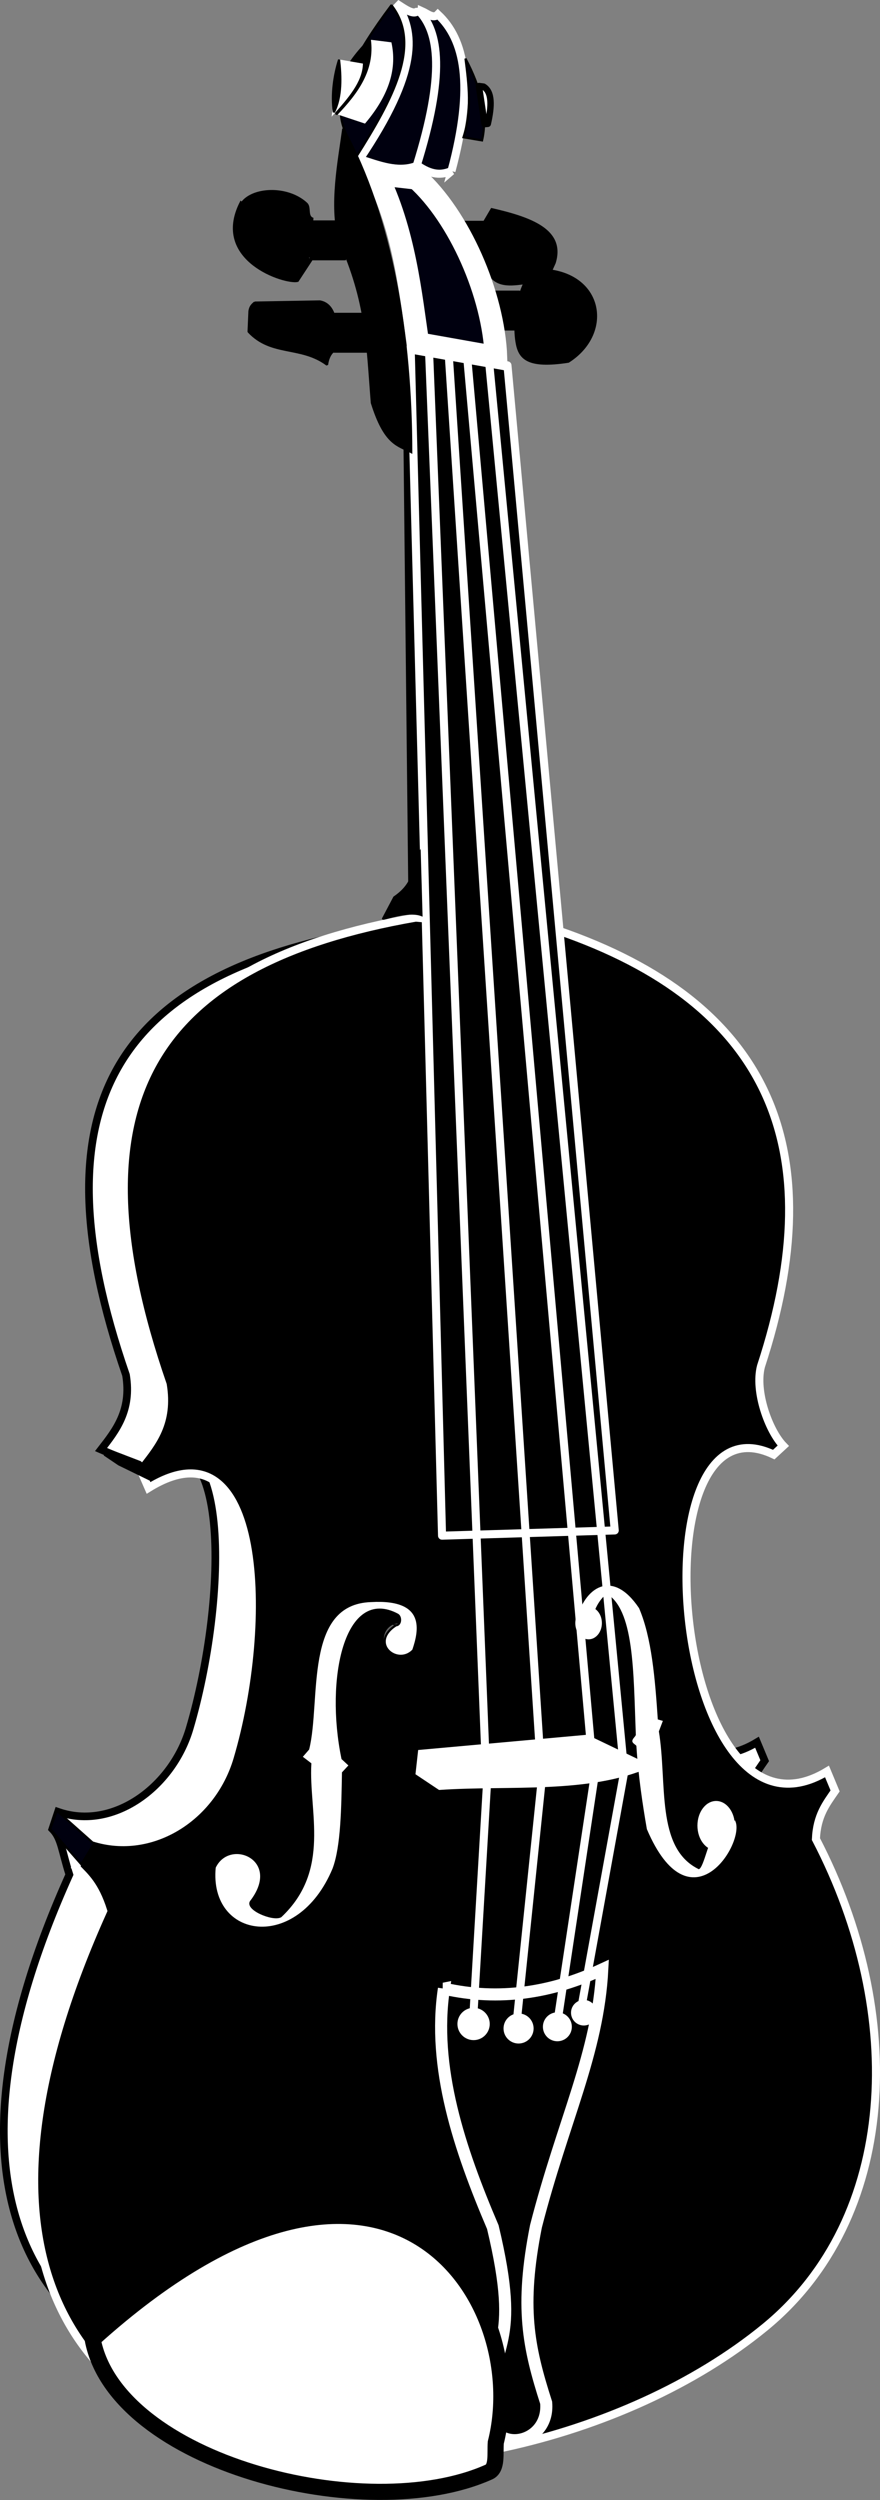 <?xml version="1.0" encoding="UTF-8" standalone="no"?>
<svg
   xmlns:dc="http://purl.org/dc/elements/1.1/"
   xmlns:cc="http://creativecommons.org/ns#"
   xmlns:rdf="http://www.w3.org/1999/02/22-rdf-syntax-ns#"
   xmlns:svg="http://www.w3.org/2000/svg"
   xmlns="http://www.w3.org/2000/svg"
   xmlns:sodipodi="http://sodipodi.sourceforge.net/DTD/sodipodi-0.dtd"
   xmlns:inkscape="http://www.inkscape.org/namespaces/inkscape"
   sodipodi:docname="Violine_Pikto.svg"
   inkscape:version="1.0rc1 (09960d6, 2020-04-09)"
   id="svg11224"
   version="1.1"
   viewBox="0 0 109.304 310.344"
   height="310.344mm"
   width="109.304mm">
  <rect x="0" y="0" width="109.304" height="310.344" fill="#808080" stroke="none"/>
  <defs
     id="defs11218" />
  <sodipodi:namedview
     fit-margin-bottom="0"
     fit-margin-right="0"
     fit-margin-left="0"
     fit-margin-top="0"
     inkscape:window-maximized="0"
     inkscape:window-y="23"
     inkscape:window-x="0"
     inkscape:window-height="755"
     inkscape:window-width="1248"
     guidetolerance="1"
     objecttolerance="1"
     showgrid="false"
     inkscape:document-rotation="0"
     inkscape:current-layer="layer1"
     inkscape:document-units="mm"
     inkscape:cy="1998.6039"
     inkscape:cx="-2005.812"
     inkscape:zoom="0.061758073"
     inkscape:pageshadow="2"
     inkscape:pageopacity="0.0"
     borderopacity="1.0"
     bordercolor="#666666"
     pagecolor="#ffffff"
     id="base" />
  <g
     transform="translate(-350.054,-7.471)"
     id="layer1"
     inkscape:groupmode="layer"
     inkscape:label="Ebene 1">
    <g
       id="g11969">
      <path
         style="fill:#000000;fill-opacity:1;stroke:#000000;stroke-width:0.265px;stroke-linecap:butt;stroke-linejoin:miter;stroke-opacity:1"
         d="m 400.272,59.791 0.618,57.28 11.518,-0.823 -4.114,-56.15 z"
         id="path11901"
         inkscape:connector-curvature="0"
         sodipodi:nodetypes="ccccc" />
      <path
         sodipodi:nodetypes="ccccscccscccccccc"
         inkscape:connector-curvature="0"
         id="path11803"
         d="m 395.55,123.049 c -30.955,5.401 -41.453,21.526 -29.845,55.11 0.718,4.41 -1.264,6.883 -3.1,9.25 l 4.285,1.855 c 12.253,-8.607 11.411,16.919 6.714,32.789 -2.154,7.28 -9.534,12.707 -16.341,10.326 l -0.707,2.134 c 1.133,1.162 1.151,2.643 2.115,5.662 -33.502,74.329 45.085,76.159 78.092,49.105 15.672,-12.846 16.769,-36.897 6.009,-57.566 0.118,-2.785 1.23,-4.176 2.264,-5.678 l -0.955,-2.293 c -18.281,11.039 -22.984,-45.325 -6.284,-37.367 l 1.125,-1.038 c -1.715,-1.774 -3.408,-6.426 -2.628,-9.383 8.471,-25.866 0.811,-42.867 -23.931,-51.378 z"
         style="opacity:1;fill:#ffffff;fill-opacity:1;stroke:#000000;stroke-width:0.95;stroke-linecap:butt;stroke-linejoin:miter;stroke-miterlimit:4;stroke-dasharray:none;stroke-opacity:1" />
      <path
         style="opacity:1;fill:#000000;fill-opacity:1;stroke:#ffffff;stroke-width:1;stroke-linecap:butt;stroke-linejoin:miter;stroke-miterlimit:4;stroke-dasharray:none;stroke-opacity:1"
         d="m 401.689,121.379 c -32.584,5.686 -43.634,22.659 -31.416,58.011 0.756,4.642 -1.246,7.077 -3.178,9.568 l 1.408,3.218 c 14.218,-8.818 15.03,16.712 10.086,33.417 -2.268,7.663 -10.036,12.382 -17.201,9.876 l -1.936,3.77 c 1.193,1.223 2.404,2.252 3.419,5.43 -35.265,78.241 47.457,80.167 82.202,51.69 16.497,-13.522 17.652,-38.839 6.325,-60.596 0.124,-2.931 1.295,-4.396 2.383,-5.977 l -1.006,-2.414 c -19.243,11.62 -24.194,-47.711 -6.615,-39.334 l 1.184,-1.093 c -1.805,-1.868 -3.587,-6.764 -2.767,-9.877 8.916,-27.227 0.853,-45.123 -25.19,-54.082 z"
         id="path11801"
         inkscape:connector-curvature="0"
         sodipodi:nodetypes="ccccscccscccccccc" />
      <path
         style="opacity:1;fill:#00000f;fill-opacity:1;stroke:#000000;stroke-width:1;stroke-linecap:butt;stroke-linejoin:miter;stroke-miterlimit:4;stroke-dasharray:none;stroke-opacity:1"
         d="m 363.217,187.732 4.056,1.557 1.591,1.529 -3.862,-1.882 z"
         id="path11805"
         inkscape:connector-curvature="0"
         sodipodi:nodetypes="ccccc" />
      <path
         style="opacity:1;fill:#00000f;fill-opacity:1;stroke:#000000;stroke-width:0.265px;stroke-linecap:butt;stroke-linejoin:miter;stroke-opacity:1"
         d="m 357.116,232.247 4.601,4.091 -1.567,2.559 -3.853,-4.4 z"
         id="path11807"
         inkscape:connector-curvature="0"
         sodipodi:nodetypes="ccccc" />
      <ellipse
         style="opacity:0.382;fill:#ffffff;fill-opacity:1;stroke:none;stroke-width:1.186;stroke-linecap:round;stroke-miterlimit:4;stroke-dasharray:none;stroke-opacity:1"
         id="path11815"
         cx="399.601"
         cy="210.923"
         rx="1.868"
         ry="1.933" />
      <path
         style="fill:#ffffff;fill-opacity:1;stroke:#000000;stroke-width:0.265px;stroke-linecap:butt;stroke-linejoin:miter;stroke-opacity:1"
         d="m 399.224,209.231 c -3.383,2.23 0.246,5.139 2.165,3.084 0.787,-2.305 1.8,-6.506 -5.249,-6.102 -8.54,0.274 -6.329,12.384 -7.808,18.371 l -0.853,0.984 1.115,0.853 c -0.337,5.964 2.466,13.139 -3.676,18.93 -0.946,0.55 -4.57,-0.977 -3.607,-1.937 3.872,-5.205 -2.8,-7.966 -4.593,-4.133 -0.871,9.013 10.312,10.844 14.762,0.198 1.059,-2.788 1.104,-7.773 1.181,-11.943 l 0.853,-0.919 -0.919,-0.853 c -2.049,-9.895 0.383,-21.286 6.833,-17.86 0.47,0.25 0.435,1.313 -0.206,1.326 z"
         id="path11817"
         inkscape:connector-curvature="0"
         sodipodi:nodetypes="cccccccccccccsc" />
      <ellipse
         style="opacity:1;fill:#ffffff;fill-opacity:1;stroke:none;stroke-width:1.049;stroke-linecap:round;stroke-miterlimit:4;stroke-dasharray:none;stroke-opacity:1"
         id="path11825"
         cx="423.162"
         cy="208.95"
         rx="1.652"
         ry="2.019" />
      <ellipse
         style="opacity:1;fill:#ffffff;fill-opacity:1;stroke:none;stroke-width:1.132;stroke-linecap:round;stroke-miterlimit:4;stroke-dasharray:none;stroke-opacity:1"
         id="path11827"
         cx="439.006"
         cy="234.092"
         rx="2.325"
         ry="3.059" />
      <path
         style="fill:#ffffff;fill-opacity:1;stroke:#ffffff;stroke-width:0.265px;stroke-linecap:butt;stroke-linejoin:miter;stroke-opacity:1"
         d="m 421.808,208.524 1.626,-0.089 c 0.337,-1.146 0.746,-2.282 1.958,-3.303 3.584,2.007 3.463,9.776 3.77,17.682 0.01,0.253 -0.449,0.542 -0.436,0.795 0.011,0.208 0.494,0.38 0.506,0.588 0.229,3.669 0.778,7.314 1.298,10.299 5.274,12.335 11.793,1.853 10.764,-0.848 l -2.515,1.777 c -0.821,1.206 -1.342,4.731 -2.098,4.143 -5.351,-2.724 -3.861,-10.821 -4.927,-17.185 l 0.457,-1.203 -0.579,-0.167 c -0.345,-5.147 -0.76,-10.206 -2.319,-13.852 -3.34,-4.957 -6.587,-2.327 -7.505,1.363 z"
         id="path11829"
         inkscape:connector-curvature="0"
         sodipodi:nodetypes="cccsssccccccccc" />
      <path
         style="fill:#000000;fill-opacity:1;stroke:#ffffff;stroke-width:1;stroke-linecap:butt;stroke-linejoin:round;stroke-miterlimit:4;stroke-dasharray:none;stroke-opacity:1"
         d="m 401.06,50.55 12.025,2.275 13.325,144.626 -21.45,0.65 z"
         id="path11831"
         inkscape:connector-curvature="0" />
      <path
         style="fill:#00000f;fill-opacity:1;stroke:#ffffff;stroke-width:1;stroke-linecap:butt;stroke-linejoin:miter;stroke-miterlimit:4;stroke-dasharray:none;stroke-opacity:1"
         d="m 406.13,28.705 c 2.867,-10.689 1.625,-16.336 -1.69,-19.438 -0.557,0.585 -1.312,-0.113 -2.007,-0.423 l -0.739,19.015 c 1.99,1.475 3.282,1.321 4.437,0.845 z"
         id="path11839"
         inkscape:connector-curvature="0"
         sodipodi:nodetypes="ccccc" />
      <path
         style="fill:#00000f;fill-opacity:1;stroke:#ffffff;stroke-width:1;stroke-linecap:butt;stroke-linejoin:bevel;stroke-miterlimit:4;stroke-dasharray:none;stroke-opacity:1"
         d="m 399.263,7.894 c 1.073,0.676 2.245,1.597 2.747,0.845 2.632,2.636 3.334,7.992 -0.211,19.332 -2.359,0.883 -4.719,-0.107 -7.078,-0.845 7.43,-11.007 6.878,-15.858 4.542,-19.332 z"
         id="path11837"
         inkscape:connector-curvature="0"
         sodipodi:nodetypes="ccccc" />
      <rect
         style="opacity:1;fill:#000000;fill-opacity:1;stroke:none;stroke-width:0.8;stroke-linecap:round;stroke-linejoin:round;stroke-miterlimit:4;stroke-dasharray:none;stroke-opacity:1"
         id="rect11863"
         width="4.508"
         height="4.959"
         x="410.165"
         y="43.544"
         ry="0.096" />
      <rect
         ry="0.096"
         y="34.879"
         x="405.757"
         height="4.959"
         width="4.508"
         id="rect11865"
         style="opacity:1;fill:#000000;fill-opacity:1;stroke:none;stroke-width:0.8;stroke-linecap:round;stroke-linejoin:round;stroke-miterlimit:4;stroke-dasharray:none;stroke-opacity:1" />
      <path
         style="fill:#000000;fill-opacity:1;stroke:#000000;stroke-width:0.265px;stroke-linecap:butt;stroke-linejoin:miter;stroke-opacity:1"
         d="m 410.205,34.997 0.92,-1.564 c 4.934,1.129 9.063,2.636 7.821,6.671 l -1.058,2.346 c -3.46,-0.417 -8.771,3.423 -7.683,-7.453 z"
         id="path11877"
         inkscape:connector-curvature="0"
         sodipodi:nodetypes="ccccc" />
      <path
         style="fill:#00000f;fill-opacity:1;stroke:#ffffff;stroke-width:2.8;stroke-linecap:butt;stroke-linejoin:miter;stroke-miterlimit:4;stroke-dasharray:none;stroke-opacity:1"
         d="m 396.763,29.041 5.048,0.573 c 5.273,4.746 9.552,14.385 9.848,22.216 l -9.683,-1.721 c -0.892,-5.866 -1.615,-13.898 -5.212,-21.067 z"
         id="path11841"
         inkscape:connector-curvature="0"
         sodipodi:nodetypes="ccccc" />
      <path
         style="opacity:1;fill:#00000f;fill-opacity:1;stroke:#000000;stroke-width:0.265px;stroke-linecap:butt;stroke-linejoin:bevel;stroke-opacity:1"
         d="m 398.675,8.113 c -9.418,12.503 -5.949,14.906 -4.323,18.753 4.442,-7.029 8.157,-13.869 4.323,-18.753 z"
         id="path11843"
         inkscape:connector-curvature="0"
         sodipodi:nodetypes="ccc" />
      <path
         style="fill:#ffffff;fill-opacity:1;stroke:#ffffff;stroke-width:0.265px;stroke-linecap:butt;stroke-linejoin:miter;stroke-opacity:1"
         d="m 396.222,12.553 2.337,0.292 c 0.622,2.938 -0.117,6.145 -3.213,9.815 L 392.015,21.55 c 2.035,-2.59 4.63,-4.382 4.206,-8.997 z"
         id="path11845"
         inkscape:connector-curvature="0"
         sodipodi:nodetypes="ccccc" />
      <path
         style="opacity:1;fill:#000000;fill-opacity:1;stroke:#000000;stroke-width:0.265px;stroke-linecap:butt;stroke-linejoin:bevel;stroke-opacity:1"
         d="m 395.988,12.378 c 0.51,3.759 -1.577,6.608 -4.148,9.289 -0.289,-2.646 0.412,-5.559 4.148,-9.289 z"
         id="path11849"
         inkscape:connector-curvature="0"
         sodipodi:nodetypes="ccc" />
      <path
         style="fill:#ffffff;fill-opacity:1;stroke:#ffffff;stroke-width:0.265px;stroke-linecap:butt;stroke-linejoin:miter;stroke-opacity:1"
         d="m 392.308,15.007 -0.876,6.543 c 1.763,-1.973 3.478,-3.95 3.564,-6.076 z"
         id="path11851"
         inkscape:connector-curvature="0"
         sodipodi:nodetypes="cccc" />
      <path
         style="fill:#000000;fill-opacity:1;stroke:#000000;stroke-width:0.265;stroke-linecap:butt;stroke-linejoin:bevel;stroke-miterlimit:4;stroke-dasharray:none;stroke-opacity:1"
         d="m 392.172,14.879 c 0.233,2.04 0.343,4.641 -0.646,6.528 -0.333,-2.162 0.047,-4.677 0.646,-6.528 z"
         id="path11847"
         inkscape:connector-curvature="0"
         sodipodi:nodetypes="ccc" />
      <path
         style="fill:#00000f;fill-opacity:1;stroke:#000000;stroke-width:0.265px;stroke-linecap:butt;stroke-linejoin:miter;stroke-opacity:1"
         d="m 407.869,14.743 c 0.413,3.226 0.819,6.451 -0.249,9.769 l 2.309,0.391 c 0.717,-3.086 -0.127,-6.506 -2.06,-10.16 z"
         id="path11853"
         inkscape:connector-curvature="0"
         sodipodi:nodetypes="cccc" />
      <path
         style="fill:#ffffff;fill-opacity:1;stroke:#000000;stroke-width:0.8;stroke-linecap:butt;stroke-linejoin:round;stroke-miterlimit:4;stroke-dasharray:none;stroke-opacity:1"
         d="m 409.539,18.153 0.568,0.071 c 1.107,0.665 1.028,2.446 0.533,4.618 l -0.391,0.036 z"
         id="path11855"
         inkscape:connector-curvature="0"
         sodipodi:nodetypes="ccccc" />
      <path
         style="fill:#000000;fill-opacity:1;stroke:#000000;stroke-width:0.265px;stroke-linecap:butt;stroke-linejoin:miter;stroke-opacity:1"
         d="m 392.691,23.45 c -0.531,3.984 -1.651,9.452 -0.49,13.83 3.465,7.76 3.44,12.753 4.039,20.195 1.632,5.232 3.264,5.248 4.896,6.12 -0.016,-14.42 -2.394,-29.085 -8.445,-40.144 z"
         id="path11857"
         inkscape:connector-curvature="0"
         sodipodi:nodetypes="ccccc" />
      <rect
         style="opacity:1;fill:#000000;fill-opacity:1;stroke:none;stroke-width:0.8;stroke-linecap:round;stroke-linejoin:round;stroke-miterlimit:4;stroke-dasharray:none;stroke-opacity:1"
         id="rect11859"
         width="4.508"
         height="4.959"
         x="391.432"
         y="46.299"
         ry="0.096" />
      <rect
         ry="0.096"
         y="34.829"
         x="388.526"
         height="4.959"
         width="4.508"
         id="rect11861"
         style="opacity:1;fill:#000000;fill-opacity:1;stroke:none;stroke-width:0.8;stroke-linecap:round;stroke-linejoin:round;stroke-miterlimit:4;stroke-dasharray:none;stroke-opacity:1" />
      <path
         style="fill:#000000;fill-opacity:1;stroke:#000000;stroke-width:0.265;stroke-linecap:butt;stroke-linejoin:bevel;stroke-miterlimit:4;stroke-dasharray:none;stroke-opacity:1"
         d="m 381.679,45.032 8.11,-0.143 c 0.709,0.128 1.281,0.547 1.644,1.411 l 0.025,4.782 c -0.426,0.33 -0.696,0.991 -0.777,1.664 -3.275,-2.436 -6.908,-1.049 -9.752,-4.104 l 0.11,-2.552 c 0.094,-0.622 0.38,-0.811 0.64,-1.059 z"
         id="path11867"
         inkscape:connector-curvature="0"
         sodipodi:nodetypes="cccccccc" />
      <g
         id="g11875"
         style="fill:#000000;fill-opacity:1"
         transform="translate(142.033,4.724)">
        <path
           sodipodi:nodetypes="ccsscc"
           inkscape:connector-curvature="0"
           id="path11869"
           d="m 246.507,34.587 0.311,-4.712 c -0.718,-0.311 -0.236,-1.394 -0.731,-1.853 -3.8,-3.52 -12.907,-0.788 -5.821,5.319 0.838,0.722 1.631,1.133 3.187,1.453 z"
           style="fill:#000000;fill-opacity:1;stroke:#000000;stroke-width:0.265px;stroke-linecap:butt;stroke-linejoin:miter;stroke-opacity:1" />
        <path
           sodipodi:nodetypes="cccc"
           inkscape:connector-curvature="0"
           id="path11871"
           d="m 237.938,27.857 c -3.679,7.215 5.515,10.132 7.055,9.76 l 1.645,-2.51 z"
           style="fill:#000000;fill-opacity:1;stroke:#000000;stroke-width:0.265px;stroke-linecap:butt;stroke-linejoin:miter;stroke-opacity:1" />
      </g>
      <path
         style="fill:#000000;fill-opacity:1;stroke:#000000;stroke-width:0.265px;stroke-linecap:butt;stroke-linejoin:miter;stroke-opacity:1"
         d="m 417.091,40.949 c 7.826,0.138 9.193,7.836 3.561,11.42 -5.148,0.795 -6.111,-0.452 -6.438,-2.447 -0.594,-3.615 0.794,-9.046 2.877,-8.973 z"
         id="path11879"
         inkscape:connector-curvature="0"
         sodipodi:nodetypes="ccsc" />
      <path
         style="fill:#000000;fill-opacity:1;stroke:#000000;stroke-width:0.265px;stroke-linecap:butt;stroke-linejoin:miter;stroke-opacity:1"
         d="m 397.631,121.507 1.396,-2.644 c 2.689,-1.836 2.206,-3.672 3.158,-5.509 l 0.22,7.712 c -1.654,-0.638 -4.69,0.558 -4.774,0.441 z"
         id="path11899"
         inkscape:connector-curvature="0"
         sodipodi:nodetypes="ccccc" />
      <path
         style="fill:#000000;fill-opacity:1;stroke:#ffffff;stroke-width:1.5;stroke-linecap:butt;stroke-linejoin:miter;stroke-miterlimit:4;stroke-dasharray:none;stroke-opacity:1"
         d="m 405.194,254.329 c 6.893,1.558 13.414,0.505 19.671,-2.392 -0.548,10.46 -4.863,18.731 -8.24,31.898 -1.98,10.007 -0.965,14.945 1.268,21.9 0.448,5.272 -6.757,6.545 -7.264,1.268 0.472,-9.053 4.227,-8.032 0.639,-23.066 -4.162,-9.747 -7.541,-19.862 -6.073,-29.608 z"
         id="path11905"
         inkscape:connector-curvature="0"
         sodipodi:nodetypes="ccccccc" />
      <path
         style="fill:#ffffff;fill-opacity:1;stroke:#ffffff;stroke-width:0.265px;stroke-linecap:butt;stroke-linejoin:miter;stroke-opacity:1"
         d="m 402.114,224.829 20.85,-1.881 7.839,3.762 c -7.67,3.355 -17.328,2.227 -26.181,2.822 l -2.822,-1.881 z"
         id="path11907"
         inkscape:connector-curvature="0"
         sodipodi:nodetypes="cccccc" />
      <path
         style="fill:none;fill-opacity:1;stroke:#ffffff;stroke-width:1;stroke-linecap:butt;stroke-linejoin:miter;stroke-miterlimit:4;stroke-dasharray:none;stroke-opacity:1"
         d="m 403.335,50.837 7.173,178.642 -1.708,29.034"
         id="path11909"
         inkscape:connector-curvature="0" />
      <path
         style="fill:none;stroke:#ffffff;stroke-width:1;stroke-linecap:butt;stroke-linejoin:miter;stroke-miterlimit:4;stroke-dasharray:none;stroke-opacity:1"
         d="M 414.266,258.171 417.34,228.454 405.726,50.495"
         id="path11911"
         inkscape:connector-curvature="0"
         sodipodi:nodetypes="ccc" />
      <path
         style="fill:none;stroke:#ffffff;stroke-width:1;stroke-linecap:butt;stroke-linejoin:miter;stroke-miterlimit:4;stroke-dasharray:none;stroke-opacity:1"
         d="m 419.389,257.829 4.44,-29.375 -15.712,-176.251"
         id="path11913"
         inkscape:connector-curvature="0" />
      <path
         style="fill:none;stroke:#ffffff;stroke-width:1;stroke-linecap:butt;stroke-linejoin:miter;stroke-miterlimit:4;stroke-dasharray:none;stroke-opacity:1"
         d="M 422.122,257.488 427.587,227.429 410.85,52.886"
         id="path11915"
         inkscape:connector-curvature="0" />
      <path
         style="fill:#ffffff;fill-opacity:1;stroke:#000000;stroke-width:2;stroke-linecap:butt;stroke-linejoin:miter;stroke-miterlimit:4;stroke-dasharray:none;stroke-opacity:1"
         d="m 361.563,297.847 c 36.352,-32.81 54.645,-5.389 50.071,12.83 -0.1,1.372 0.211,3.178 -0.847,3.653 -15.26,6.848 -46.364,-1.175 -49.225,-16.483 z"
         id="path11903"
         inkscape:connector-curvature="0"
         sodipodi:nodetypes="ccsc" />
      <circle
         style="opacity:1;fill:#ffffff;fill-opacity:1;stroke:#ffffff;stroke-width:1.5;stroke-linecap:round;stroke-linejoin:bevel;stroke-miterlimit:4;stroke-dasharray:none;stroke-opacity:1"
         id="path11917"
         cx="408.877"
         cy="258.715"
         r="1.257" />
      <circle
         r="1.17"
         cy="259.274"
         cx="414.465"
         id="circle11919"
         style="opacity:1;fill:#ffffff;fill-opacity:1;stroke:#ffffff;stroke-width:1.396;stroke-linecap:round;stroke-linejoin:bevel;stroke-miterlimit:4;stroke-dasharray:none;stroke-opacity:1" />
      <circle
         style="opacity:1;fill:#ffffff;fill-opacity:1;stroke:#ffffff;stroke-width:1.343;stroke-linecap:round;stroke-linejoin:bevel;stroke-miterlimit:4;stroke-dasharray:none;stroke-opacity:1"
         id="circle11921"
         cx="419.285"
         cy="259.065"
         r="1.126" />
      <circle
         r="0.995"
         cy="257.318"
         cx="422.568"
         id="circle11923"
         style="opacity:1;fill:#ffffff;fill-opacity:1;stroke:#ffffff;stroke-width:1.187;stroke-linecap:round;stroke-linejoin:bevel;stroke-miterlimit:4;stroke-dasharray:none;stroke-opacity:1" />
    </g>
  </g>
</svg>
